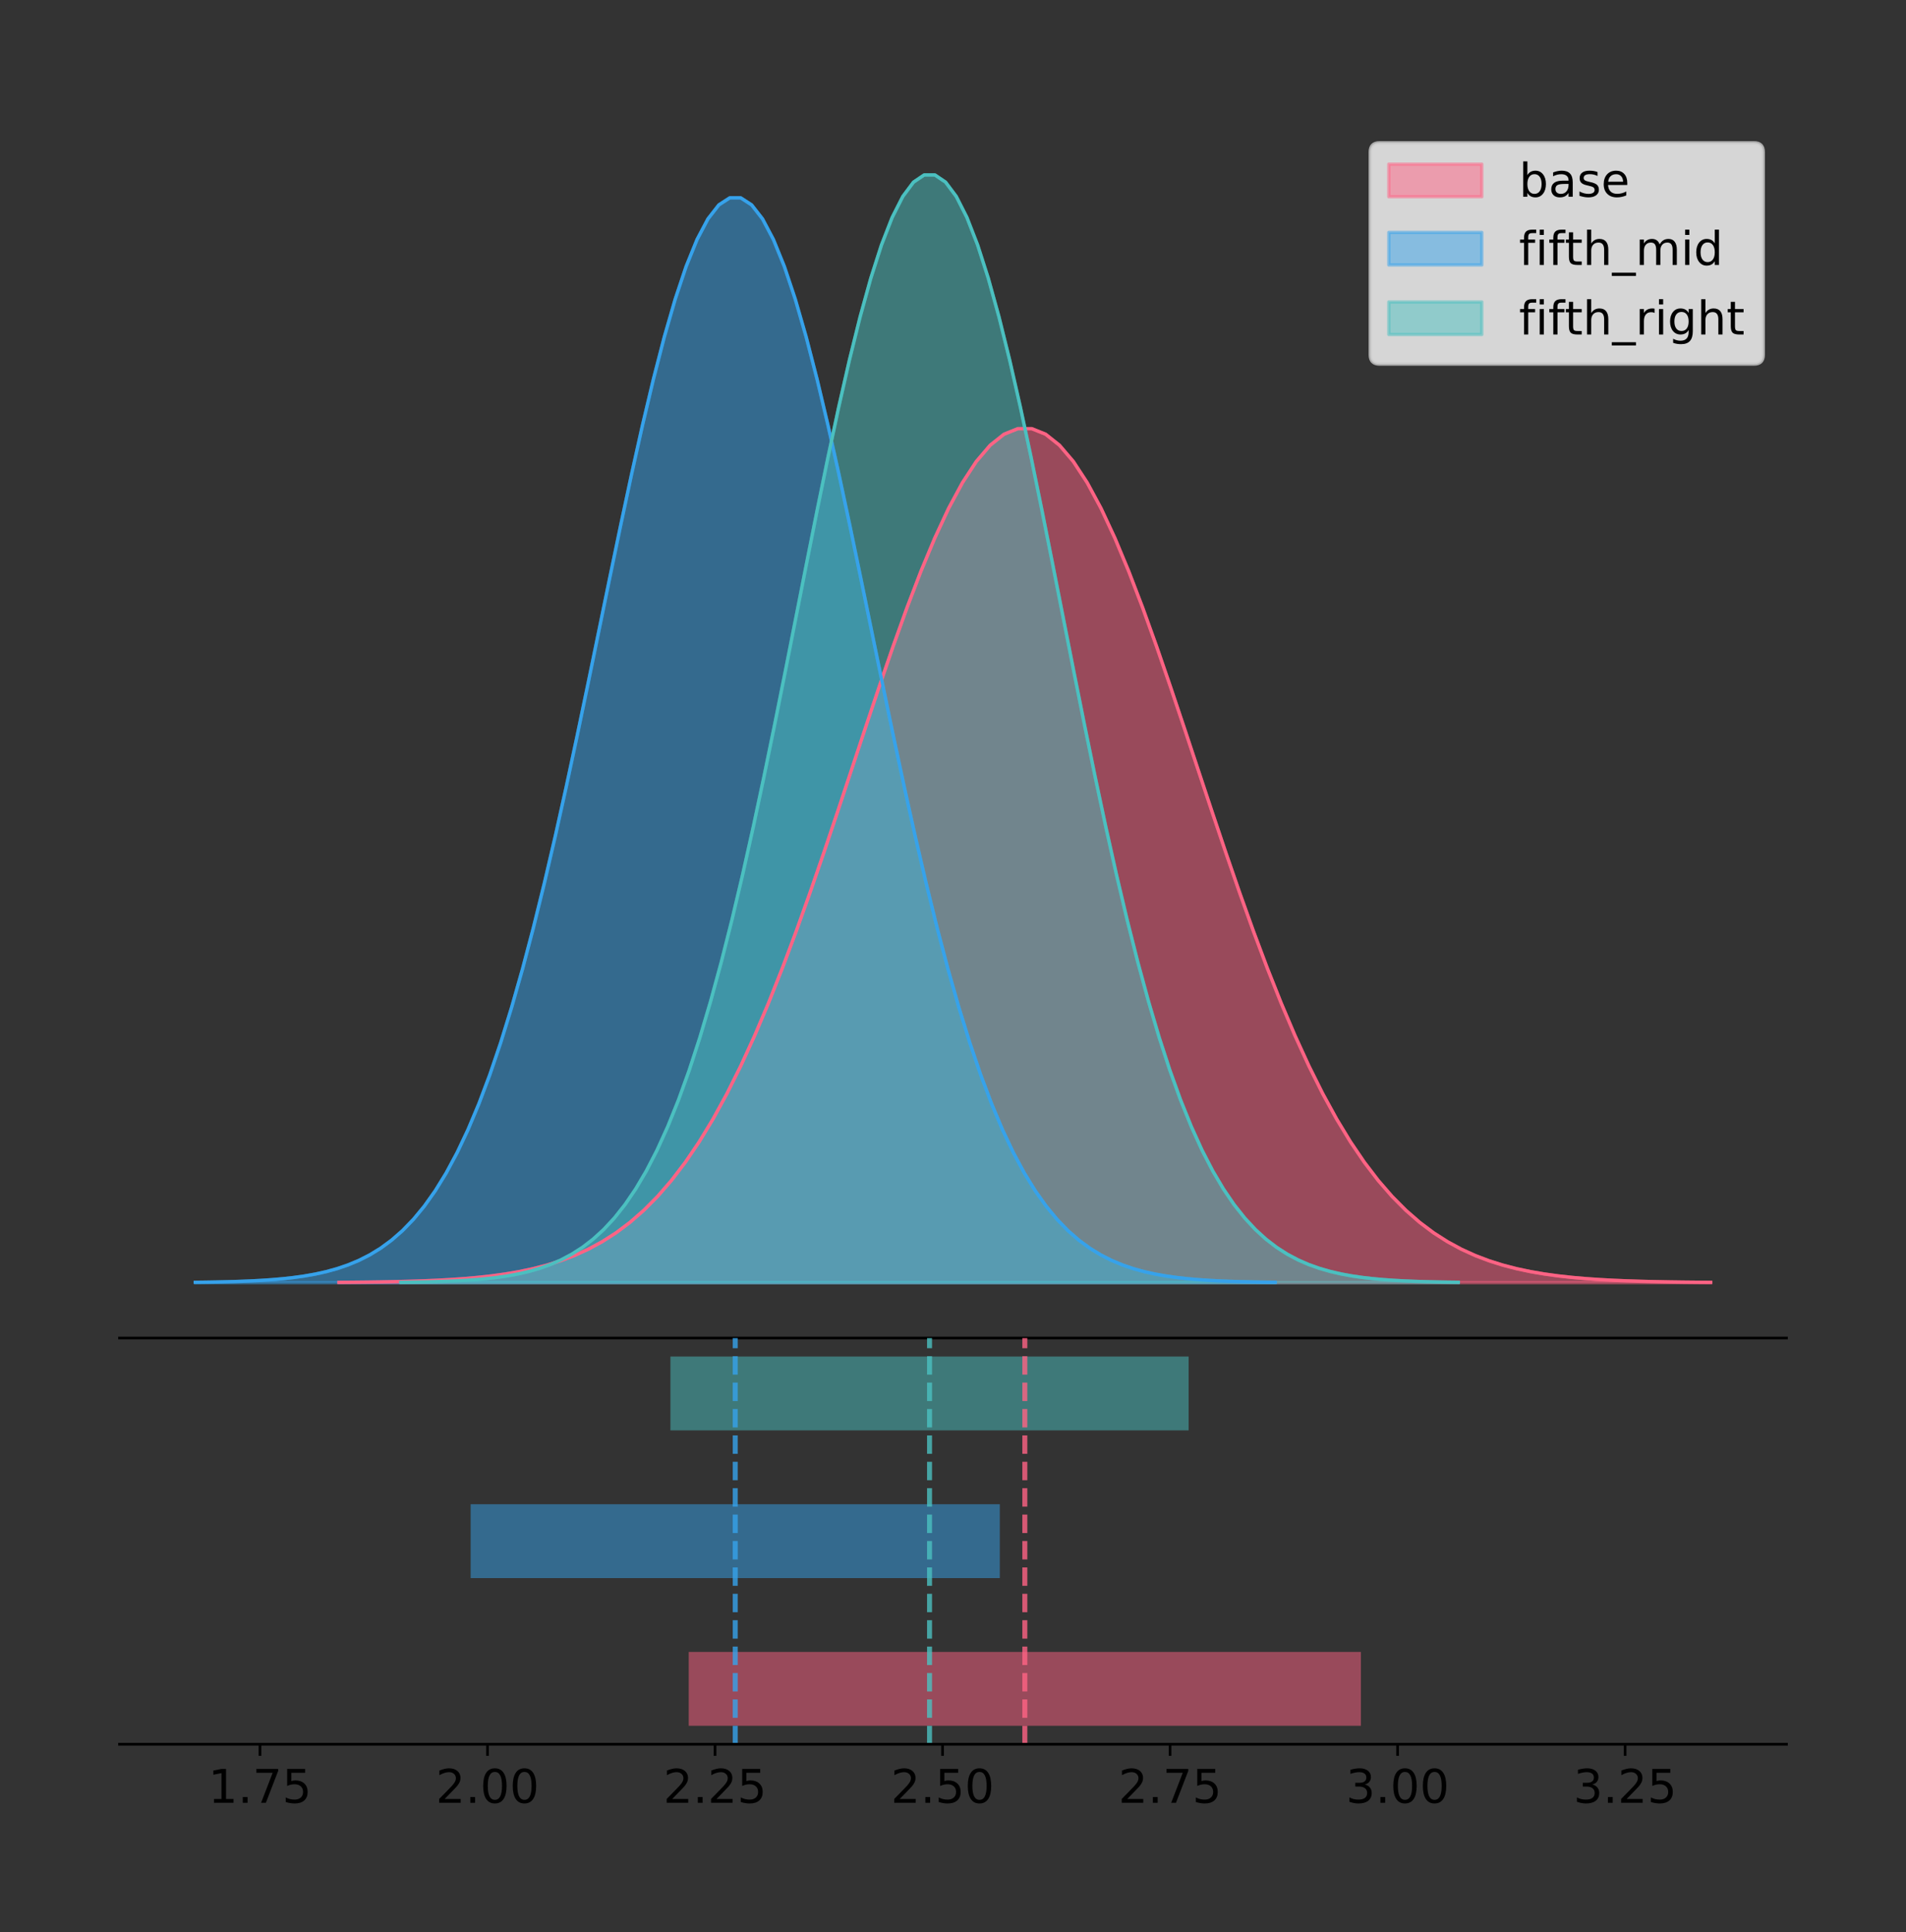 <?xml version="1.0" encoding="utf-8" standalone="no"?>
<!DOCTYPE svg PUBLIC "-//W3C//DTD SVG 1.1//EN"
  "http://www.w3.org/Graphics/SVG/1.1/DTD/svg11.dtd">
<!-- Created with matplotlib (https://matplotlib.org/) -->
<svg height="581.789pt" version="1.1" viewBox="0 0 574.2 581.789" width="574.2pt" xmlns="http://www.w3.org/2000/svg" xmlns:xlink="http://www.w3.org/1999/xlink">
 <rect x="0" y="0" width="574.2" height="581.789" fill="#333333" stroke="none"/>
 <defs>
  <style type="text/css">
*{stroke-linecap:butt;stroke-linejoin:round;}
  </style>
 </defs>
 <g id="figure_1">
  <g id="patch_1">
   <path d="M 0 581.789 
L 574.2 581.789 
L 574.2 0 
L 0 0 
z
" style="fill:none;"/>
  </g>
  <g id="axes_1">
   <g id="patch_2">
    <path d="M 36 402.93 
L 538.2 402.93 
L 538.2 36 
L 36 36 
z
" style="fill:none;"/>
   </g>
   <g id="PolyCollection_1">
    <defs>
     <path d="M 102.103 -195.538 
L 102.103 -195.624 
L 106.277 -195.657 
L 110.452 -195.701 
L 114.626 -195.759 
L 118.801 -195.837 
L 122.975 -195.939 
L 127.149 -196.072 
L 131.324 -196.245 
L 135.498 -196.468 
L 139.673 -196.754 
L 143.847 -197.116 
L 148.022 -197.574 
L 152.196 -198.148 
L 156.371 -198.861 
L 160.545 -199.741 
L 164.719 -200.821 
L 168.894 -202.134 
L 173.068 -203.72 
L 177.243 -205.621 
L 181.417 -207.884 
L 185.592 -210.555 
L 189.766 -213.686 
L 193.941 -217.327 
L 198.115 -221.528 
L 202.289 -226.338 
L 206.464 -231.799 
L 210.638 -237.951 
L 214.813 -244.825 
L 218.987 -252.439 
L 223.162 -260.802 
L 227.336 -269.907 
L 231.511 -279.731 
L 235.685 -290.232 
L 239.859 -301.349 
L 244.034 -313.003 
L 248.208 -325.091 
L 252.383 -337.492 
L 256.557 -350.069 
L 260.732 -362.665 
L 264.906 -375.111 
L 269.081 -387.229 
L 273.255 -398.832 
L 277.429 -409.734 
L 281.604 -419.752 
L 285.778 -428.711 
L 289.953 -436.45 
L 294.127 -442.825 
L 298.302 -447.718 
L 302.476 -451.033 
L 306.651 -452.706 
L 310.825 -452.706 
L 314.999 -451.033 
L 319.174 -447.718 
L 323.348 -442.825 
L 327.523 -436.45 
L 331.697 -428.711 
L 335.872 -419.752 
L 340.046 -409.734 
L 344.221 -398.832 
L 348.395 -387.229 
L 352.569 -375.111 
L 356.744 -362.665 
L 360.918 -350.069 
L 365.093 -337.492 
L 369.267 -325.091 
L 373.442 -313.003 
L 377.616 -301.349 
L 381.791 -290.232 
L 385.965 -279.731 
L 390.139 -269.907 
L 394.314 -260.802 
L 398.488 -252.439 
L 402.663 -244.825 
L 406.837 -237.951 
L 411.012 -231.799 
L 415.186 -226.338 
L 419.361 -221.528 
L 423.535 -217.327 
L 427.709 -213.686 
L 431.884 -210.555 
L 436.058 -207.884 
L 440.233 -205.621 
L 444.407 -203.72 
L 448.582 -202.134 
L 452.756 -200.821 
L 456.931 -199.741 
L 461.105 -198.861 
L 465.279 -198.148 
L 469.454 -197.574 
L 473.628 -197.116 
L 477.803 -196.754 
L 481.977 -196.468 
L 486.152 -196.245 
L 490.326 -196.072 
L 494.501 -195.939 
L 498.675 -195.837 
L 502.849 -195.759 
L 507.024 -195.701 
L 511.198 -195.657 
L 515.373 -195.624 
L 515.373 -195.538 
L 515.373 -195.538 
L 511.198 -195.538 
L 507.024 -195.538 
L 502.849 -195.538 
L 498.675 -195.538 
L 494.501 -195.538 
L 490.326 -195.538 
L 486.152 -195.538 
L 481.977 -195.538 
L 477.803 -195.538 
L 473.628 -195.538 
L 469.454 -195.538 
L 465.279 -195.538 
L 461.105 -195.538 
L 456.931 -195.538 
L 452.756 -195.538 
L 448.582 -195.538 
L 444.407 -195.538 
L 440.233 -195.538 
L 436.058 -195.538 
L 431.884 -195.538 
L 427.709 -195.538 
L 423.535 -195.538 
L 419.361 -195.538 
L 415.186 -195.538 
L 411.012 -195.538 
L 406.837 -195.538 
L 402.663 -195.538 
L 398.488 -195.538 
L 394.314 -195.538 
L 390.139 -195.538 
L 385.965 -195.538 
L 381.791 -195.538 
L 377.616 -195.538 
L 373.442 -195.538 
L 369.267 -195.538 
L 365.093 -195.538 
L 360.918 -195.538 
L 356.744 -195.538 
L 352.569 -195.538 
L 348.395 -195.538 
L 344.221 -195.538 
L 340.046 -195.538 
L 335.872 -195.538 
L 331.697 -195.538 
L 327.523 -195.538 
L 323.348 -195.538 
L 319.174 -195.538 
L 314.999 -195.538 
L 310.825 -195.538 
L 306.651 -195.538 
L 302.476 -195.538 
L 298.302 -195.538 
L 294.127 -195.538 
L 289.953 -195.538 
L 285.778 -195.538 
L 281.604 -195.538 
L 277.429 -195.538 
L 273.255 -195.538 
L 269.081 -195.538 
L 264.906 -195.538 
L 260.732 -195.538 
L 256.557 -195.538 
L 252.383 -195.538 
L 248.208 -195.538 
L 244.034 -195.538 
L 239.859 -195.538 
L 235.685 -195.538 
L 231.511 -195.538 
L 227.336 -195.538 
L 223.162 -195.538 
L 218.987 -195.538 
L 214.813 -195.538 
L 210.638 -195.538 
L 206.464 -195.538 
L 202.289 -195.538 
L 198.115 -195.538 
L 193.941 -195.538 
L 189.766 -195.538 
L 185.592 -195.538 
L 181.417 -195.538 
L 177.243 -195.538 
L 173.068 -195.538 
L 168.894 -195.538 
L 164.719 -195.538 
L 160.545 -195.538 
L 156.371 -195.538 
L 152.196 -195.538 
L 148.022 -195.538 
L 143.847 -195.538 
L 139.673 -195.538 
L 135.498 -195.538 
L 131.324 -195.538 
L 127.149 -195.538 
L 122.975 -195.538 
L 118.801 -195.538 
L 114.626 -195.538 
L 110.452 -195.538 
L 106.277 -195.538 
L 102.103 -195.538 
z
" id="m36ff0df86e" style="stroke:#ff6384;stroke-opacity:0.5;"/>
    </defs>
    <g clip-path="url(#p84146e64b0)">
     <use style="fill:#ff6384;fill-opacity:0.5;stroke:#ff6384;stroke-opacity:0.5;" x="0" xlink:href="#m36ff0df86e" y="581.789"/>
    </g>
   </g>
   <g id="PolyCollection_2">
    <defs>
     <path d="M 58.827 -195.538 
L 58.827 -195.648 
L 62.113 -195.689 
L 65.4 -195.745 
L 68.686 -195.819 
L 71.972 -195.917 
L 75.258 -196.047 
L 78.545 -196.216 
L 81.831 -196.436 
L 85.117 -196.719 
L 88.403 -197.082 
L 91.689 -197.543 
L 94.976 -198.124 
L 98.262 -198.853 
L 101.548 -199.759 
L 104.834 -200.877 
L 108.12 -202.248 
L 111.407 -203.917 
L 114.693 -205.931 
L 117.979 -208.347 
L 121.265 -211.221 
L 124.552 -214.614 
L 127.838 -218.592 
L 131.124 -223.217 
L 134.41 -228.553 
L 137.696 -234.662 
L 140.983 -241.6 
L 144.269 -249.415 
L 147.555 -258.146 
L 150.841 -267.819 
L 154.127 -278.442 
L 157.414 -290.008 
L 160.7 -302.487 
L 163.986 -315.827 
L 167.272 -329.949 
L 170.559 -344.752 
L 173.845 -360.107 
L 177.131 -375.861 
L 180.417 -391.837 
L 183.703 -407.838 
L 186.99 -423.648 
L 190.276 -439.041 
L 193.562 -453.78 
L 196.848 -467.629 
L 200.134 -480.355 
L 203.421 -491.736 
L 206.707 -501.566 
L 209.993 -509.665 
L 213.279 -515.879 
L 216.566 -520.09 
L 219.852 -522.216 
L 223.138 -522.216 
L 226.424 -520.09 
L 229.71 -515.879 
L 232.997 -509.665 
L 236.283 -501.566 
L 239.569 -491.736 
L 242.855 -480.355 
L 246.141 -467.629 
L 249.428 -453.78 
L 252.714 -439.041 
L 256 -423.648 
L 259.286 -407.838 
L 262.573 -391.837 
L 265.859 -375.861 
L 269.145 -360.107 
L 272.431 -344.752 
L 275.717 -329.949 
L 279.004 -315.827 
L 282.29 -302.487 
L 285.576 -290.008 
L 288.862 -278.442 
L 292.148 -267.819 
L 295.435 -258.146 
L 298.721 -249.415 
L 302.007 -241.6 
L 305.293 -234.662 
L 308.58 -228.553 
L 311.866 -223.217 
L 315.152 -218.592 
L 318.438 -214.614 
L 321.724 -211.221 
L 325.011 -208.347 
L 328.297 -205.931 
L 331.583 -203.917 
L 334.869 -202.248 
L 338.155 -200.877 
L 341.442 -199.759 
L 344.728 -198.853 
L 348.014 -198.124 
L 351.3 -197.543 
L 354.587 -197.082 
L 357.873 -196.719 
L 361.159 -196.436 
L 364.445 -196.216 
L 367.731 -196.047 
L 371.018 -195.917 
L 374.304 -195.819 
L 377.59 -195.745 
L 380.876 -195.689 
L 384.162 -195.648 
L 384.162 -195.538 
L 384.162 -195.538 
L 380.876 -195.538 
L 377.59 -195.538 
L 374.304 -195.538 
L 371.018 -195.538 
L 367.731 -195.538 
L 364.445 -195.538 
L 361.159 -195.538 
L 357.873 -195.538 
L 354.587 -195.538 
L 351.3 -195.538 
L 348.014 -195.538 
L 344.728 -195.538 
L 341.442 -195.538 
L 338.155 -195.538 
L 334.869 -195.538 
L 331.583 -195.538 
L 328.297 -195.538 
L 325.011 -195.538 
L 321.724 -195.538 
L 318.438 -195.538 
L 315.152 -195.538 
L 311.866 -195.538 
L 308.58 -195.538 
L 305.293 -195.538 
L 302.007 -195.538 
L 298.721 -195.538 
L 295.435 -195.538 
L 292.148 -195.538 
L 288.862 -195.538 
L 285.576 -195.538 
L 282.29 -195.538 
L 279.004 -195.538 
L 275.717 -195.538 
L 272.431 -195.538 
L 269.145 -195.538 
L 265.859 -195.538 
L 262.573 -195.538 
L 259.286 -195.538 
L 256 -195.538 
L 252.714 -195.538 
L 249.428 -195.538 
L 246.141 -195.538 
L 242.855 -195.538 
L 239.569 -195.538 
L 236.283 -195.538 
L 232.997 -195.538 
L 229.71 -195.538 
L 226.424 -195.538 
L 223.138 -195.538 
L 219.852 -195.538 
L 216.566 -195.538 
L 213.279 -195.538 
L 209.993 -195.538 
L 206.707 -195.538 
L 203.421 -195.538 
L 200.134 -195.538 
L 196.848 -195.538 
L 193.562 -195.538 
L 190.276 -195.538 
L 186.99 -195.538 
L 183.703 -195.538 
L 180.417 -195.538 
L 177.131 -195.538 
L 173.845 -195.538 
L 170.559 -195.538 
L 167.272 -195.538 
L 163.986 -195.538 
L 160.7 -195.538 
L 157.414 -195.538 
L 154.127 -195.538 
L 150.841 -195.538 
L 147.555 -195.538 
L 144.269 -195.538 
L 140.983 -195.538 
L 137.696 -195.538 
L 134.41 -195.538 
L 131.124 -195.538 
L 127.838 -195.538 
L 124.552 -195.538 
L 121.265 -195.538 
L 117.979 -195.538 
L 114.693 -195.538 
L 111.407 -195.538 
L 108.12 -195.538 
L 104.834 -195.538 
L 101.548 -195.538 
L 98.262 -195.538 
L 94.976 -195.538 
L 91.689 -195.538 
L 88.403 -195.538 
L 85.117 -195.538 
L 81.831 -195.538 
L 78.545 -195.538 
L 75.258 -195.538 
L 71.972 -195.538 
L 68.686 -195.538 
L 65.4 -195.538 
L 62.113 -195.538 
L 58.827 -195.538 
z
" id="mc6cbffbc1e" style="stroke:#36a2eb;stroke-opacity:0.5;"/>
    </defs>
    <g clip-path="url(#p84146e64b0)">
     <use style="fill:#36a2eb;fill-opacity:0.5;stroke:#36a2eb;stroke-opacity:0.5;" x="0" xlink:href="#mc6cbffbc1e" y="581.789"/>
    </g>
   </g>
   <g id="PolyCollection_3">
    <defs>
     <path d="M 120.726 -195.538 
L 120.726 -195.65 
L 123.944 -195.692 
L 127.163 -195.749 
L 130.381 -195.825 
L 133.599 -195.925 
L 136.817 -196.058 
L 140.036 -196.23 
L 143.254 -196.455 
L 146.472 -196.744 
L 149.691 -197.115 
L 152.909 -197.585 
L 156.127 -198.179 
L 159.345 -198.923 
L 162.564 -199.848 
L 165.782 -200.99 
L 169 -202.39 
L 172.219 -204.093 
L 175.437 -206.151 
L 178.655 -208.617 
L 181.874 -211.552 
L 185.092 -215.017 
L 188.31 -219.078 
L 191.528 -223.801 
L 194.747 -229.25 
L 197.965 -235.488 
L 201.183 -242.572 
L 204.402 -250.552 
L 207.62 -259.468 
L 210.838 -269.344 
L 214.056 -280.192 
L 217.275 -292.002 
L 220.493 -304.744 
L 223.711 -318.365 
L 226.93 -332.786 
L 230.148 -347.901 
L 233.366 -363.58 
L 236.585 -379.667 
L 239.803 -395.98 
L 243.021 -412.318 
L 246.239 -428.462 
L 249.458 -444.18 
L 252.676 -459.23 
L 255.894 -473.372 
L 259.113 -486.366 
L 262.331 -497.987 
L 265.549 -508.025 
L 268.767 -516.294 
L 271.986 -522.64 
L 275.204 -526.94 
L 278.422 -529.111 
L 281.641 -529.111 
L 284.859 -526.94 
L 288.077 -522.64 
L 291.296 -516.294 
L 294.514 -508.025 
L 297.732 -497.987 
L 300.95 -486.366 
L 304.169 -473.372 
L 307.387 -459.23 
L 310.605 -444.18 
L 313.824 -428.462 
L 317.042 -412.318 
L 320.26 -395.98 
L 323.478 -379.667 
L 326.697 -363.58 
L 329.915 -347.901 
L 333.133 -332.786 
L 336.352 -318.365 
L 339.57 -304.744 
L 342.788 -292.002 
L 346.007 -280.192 
L 349.225 -269.344 
L 352.443 -259.468 
L 355.661 -250.552 
L 358.88 -242.572 
L 362.098 -235.488 
L 365.316 -229.25 
L 368.535 -223.801 
L 371.753 -219.078 
L 374.971 -215.017 
L 378.189 -211.552 
L 381.408 -208.617 
L 384.626 -206.151 
L 387.844 -204.093 
L 391.063 -202.39 
L 394.281 -200.99 
L 397.499 -199.848 
L 400.718 -198.923 
L 403.936 -198.179 
L 407.154 -197.585 
L 410.372 -197.115 
L 413.591 -196.744 
L 416.809 -196.455 
L 420.027 -196.23 
L 423.246 -196.058 
L 426.464 -195.925 
L 429.682 -195.825 
L 432.9 -195.749 
L 436.119 -195.692 
L 439.337 -195.65 
L 439.337 -195.538 
L 439.337 -195.538 
L 436.119 -195.538 
L 432.9 -195.538 
L 429.682 -195.538 
L 426.464 -195.538 
L 423.246 -195.538 
L 420.027 -195.538 
L 416.809 -195.538 
L 413.591 -195.538 
L 410.372 -195.538 
L 407.154 -195.538 
L 403.936 -195.538 
L 400.718 -195.538 
L 397.499 -195.538 
L 394.281 -195.538 
L 391.063 -195.538 
L 387.844 -195.538 
L 384.626 -195.538 
L 381.408 -195.538 
L 378.189 -195.538 
L 374.971 -195.538 
L 371.753 -195.538 
L 368.535 -195.538 
L 365.316 -195.538 
L 362.098 -195.538 
L 358.88 -195.538 
L 355.661 -195.538 
L 352.443 -195.538 
L 349.225 -195.538 
L 346.007 -195.538 
L 342.788 -195.538 
L 339.57 -195.538 
L 336.352 -195.538 
L 333.133 -195.538 
L 329.915 -195.538 
L 326.697 -195.538 
L 323.478 -195.538 
L 320.26 -195.538 
L 317.042 -195.538 
L 313.824 -195.538 
L 310.605 -195.538 
L 307.387 -195.538 
L 304.169 -195.538 
L 300.95 -195.538 
L 297.732 -195.538 
L 294.514 -195.538 
L 291.296 -195.538 
L 288.077 -195.538 
L 284.859 -195.538 
L 281.641 -195.538 
L 278.422 -195.538 
L 275.204 -195.538 
L 271.986 -195.538 
L 268.767 -195.538 
L 265.549 -195.538 
L 262.331 -195.538 
L 259.113 -195.538 
L 255.894 -195.538 
L 252.676 -195.538 
L 249.458 -195.538 
L 246.239 -195.538 
L 243.021 -195.538 
L 239.803 -195.538 
L 236.585 -195.538 
L 233.366 -195.538 
L 230.148 -195.538 
L 226.93 -195.538 
L 223.711 -195.538 
L 220.493 -195.538 
L 217.275 -195.538 
L 214.056 -195.538 
L 210.838 -195.538 
L 207.62 -195.538 
L 204.402 -195.538 
L 201.183 -195.538 
L 197.965 -195.538 
L 194.747 -195.538 
L 191.528 -195.538 
L 188.31 -195.538 
L 185.092 -195.538 
L 181.874 -195.538 
L 178.655 -195.538 
L 175.437 -195.538 
L 172.219 -195.538 
L 169 -195.538 
L 165.782 -195.538 
L 162.564 -195.538 
L 159.345 -195.538 
L 156.127 -195.538 
L 152.909 -195.538 
L 149.691 -195.538 
L 146.472 -195.538 
L 143.254 -195.538 
L 140.036 -195.538 
L 136.817 -195.538 
L 133.599 -195.538 
L 130.381 -195.538 
L 127.163 -195.538 
L 123.944 -195.538 
L 120.726 -195.538 
z
" id="m89ec2b86d3" style="stroke:#4bc0c0;stroke-opacity:0.5;"/>
    </defs>
    <g clip-path="url(#p84146e64b0)">
     <use style="fill:#4bc0c0;fill-opacity:0.5;stroke:#4bc0c0;stroke-opacity:0.5;" x="0" xlink:href="#m89ec2b86d3" y="581.789"/>
    </g>
   </g>
   <g id="line2d_1">
    <path clip-path="url(#p84146e64b0)" d="M 102.103 386.165 
L 106.277 386.132 
L 110.452 386.089 
L 114.626 386.03 
L 118.801 385.953 
L 122.975 385.851 
L 127.149 385.717 
L 131.324 385.544 
L 135.498 385.321 
L 139.673 385.036 
L 143.847 384.673 
L 148.022 384.215 
L 152.196 383.642 
L 156.371 382.929 
L 160.545 382.048 
L 164.719 380.969 
L 168.894 379.656 
L 173.068 378.07 
L 177.243 376.168 
L 181.417 373.906 
L 185.592 371.234 
L 189.766 368.103 
L 193.941 364.462 
L 198.115 360.261 
L 202.289 355.452 
L 206.464 349.99 
L 210.638 343.838 
L 214.813 336.965 
L 218.987 329.35 
L 223.162 320.987 
L 227.336 311.882 
L 231.511 302.058 
L 235.685 291.557 
L 239.859 280.44 
L 244.034 268.787 
L 248.208 256.699 
L 252.383 244.297 
L 256.557 231.72 
L 260.732 219.124 
L 264.906 206.678 
L 269.081 194.561 
L 273.255 182.957 
L 277.429 172.055 
L 281.604 162.037 
L 285.778 153.078 
L 289.953 145.339 
L 294.127 138.964 
L 298.302 134.072 
L 302.476 130.757 
L 306.651 129.083 
L 310.825 129.083 
L 314.999 130.757 
L 319.174 134.072 
L 323.348 138.964 
L 327.523 145.339 
L 331.697 153.078 
L 335.872 162.037 
L 340.046 172.055 
L 344.221 182.957 
L 348.395 194.561 
L 352.569 206.678 
L 356.744 219.124 
L 360.918 231.72 
L 365.093 244.297 
L 369.267 256.699 
L 373.442 268.787 
L 377.616 280.44 
L 381.791 291.557 
L 385.965 302.058 
L 390.139 311.882 
L 394.314 320.987 
L 398.488 329.35 
L 402.663 336.965 
L 406.837 343.838 
L 411.012 349.99 
L 415.186 355.452 
L 419.361 360.261 
L 423.535 364.462 
L 427.709 368.103 
L 431.884 371.234 
L 436.058 373.906 
L 440.233 376.168 
L 444.407 378.07 
L 448.582 379.656 
L 452.756 380.969 
L 456.931 382.048 
L 461.105 382.929 
L 465.279 383.642 
L 469.454 384.215 
L 473.628 384.673 
L 477.803 385.036 
L 481.977 385.321 
L 486.152 385.544 
L 490.326 385.717 
L 494.501 385.851 
L 498.675 385.953 
L 502.849 386.03 
L 507.024 386.089 
L 511.198 386.132 
L 515.373 386.165 
" style="fill:none;stroke:#ff6384;stroke-linecap:square;"/>
   </g>
   <g id="line2d_2">
    <path clip-path="url(#p84146e64b0)" d="M 58.827 386.142 
L 62.113 386.1 
L 65.4 386.045 
L 68.686 385.971 
L 71.972 385.872 
L 75.258 385.743 
L 78.545 385.573 
L 81.831 385.353 
L 85.117 385.07 
L 88.403 384.707 
L 91.689 384.246 
L 94.976 383.665 
L 98.262 382.936 
L 101.548 382.031 
L 104.834 380.912 
L 108.12 379.541 
L 111.407 377.873 
L 114.693 375.858 
L 117.979 373.443 
L 121.265 370.569 
L 124.552 367.175 
L 127.838 363.198 
L 131.124 358.573 
L 134.41 353.236 
L 137.696 347.127 
L 140.983 340.189 
L 144.269 332.374 
L 147.555 323.643 
L 150.841 313.971 
L 154.127 303.347 
L 157.414 291.781 
L 160.7 279.302 
L 163.986 265.963 
L 167.272 251.84 
L 170.559 237.037 
L 173.845 221.682 
L 177.131 205.928 
L 180.417 189.952 
L 183.703 173.951 
L 186.99 158.141 
L 190.276 142.749 
L 193.562 128.009 
L 196.848 114.16 
L 200.134 101.434 
L 203.421 90.054 
L 206.707 80.223 
L 209.993 72.125 
L 213.279 65.91 
L 216.566 61.699 
L 219.852 59.573 
L 223.138 59.573 
L 226.424 61.699 
L 229.71 65.91 
L 232.997 72.125 
L 236.283 80.223 
L 239.569 90.054 
L 242.855 101.434 
L 246.141 114.16 
L 249.428 128.009 
L 252.714 142.749 
L 256 158.141 
L 259.286 173.951 
L 262.573 189.952 
L 265.859 205.928 
L 269.145 221.682 
L 272.431 237.037 
L 275.717 251.84 
L 279.004 265.963 
L 282.29 279.302 
L 285.576 291.781 
L 288.862 303.347 
L 292.148 313.971 
L 295.435 323.643 
L 298.721 332.374 
L 302.007 340.189 
L 305.293 347.127 
L 308.58 353.236 
L 311.866 358.573 
L 315.152 363.198 
L 318.438 367.175 
L 321.724 370.569 
L 325.011 373.443 
L 328.297 375.858 
L 331.583 377.873 
L 334.869 379.541 
L 338.155 380.912 
L 341.442 382.031 
L 344.728 382.936 
L 348.014 383.665 
L 351.3 384.246 
L 354.587 384.707 
L 357.873 385.07 
L 361.159 385.353 
L 364.445 385.573 
L 367.731 385.743 
L 371.018 385.872 
L 374.304 385.971 
L 377.59 386.045 
L 380.876 386.1 
L 384.162 386.142 
" style="fill:none;stroke:#36a2eb;stroke-linecap:square;"/>
   </g>
   <g id="line2d_3">
    <path clip-path="url(#p84146e64b0)" d="M 120.726 386.139 
L 123.944 386.097 
L 127.163 386.04 
L 130.381 385.965 
L 133.599 385.864 
L 136.817 385.732 
L 140.036 385.559 
L 143.254 385.334 
L 146.472 385.045 
L 149.691 384.675 
L 152.909 384.204 
L 156.127 383.61 
L 159.345 382.867 
L 162.564 381.941 
L 165.782 380.799 
L 169 379.399 
L 172.219 377.696 
L 175.437 375.639 
L 178.655 373.172 
L 181.874 370.238 
L 185.092 366.772 
L 188.31 362.711 
L 191.528 357.989 
L 194.747 352.539 
L 197.965 346.301 
L 201.183 339.217 
L 204.402 331.237 
L 207.62 322.322 
L 210.838 312.445 
L 214.056 301.597 
L 217.275 289.787 
L 220.493 277.045 
L 223.711 263.424 
L 226.93 249.004 
L 230.148 233.888 
L 233.366 218.209 
L 236.585 202.123 
L 239.803 185.809 
L 243.021 169.471 
L 246.239 153.327 
L 249.458 137.61 
L 252.676 122.559 
L 255.894 108.418 
L 259.113 95.423 
L 262.331 83.803 
L 265.549 73.765 
L 268.767 65.495 
L 271.986 59.15 
L 275.204 54.85 
L 278.422 52.679 
L 281.641 52.679 
L 284.859 54.85 
L 288.077 59.15 
L 291.296 65.495 
L 294.514 73.765 
L 297.732 83.803 
L 300.95 95.423 
L 304.169 108.418 
L 307.387 122.559 
L 310.605 137.61 
L 313.824 153.327 
L 317.042 169.471 
L 320.26 185.809 
L 323.478 202.123 
L 326.697 218.209 
L 329.915 233.888 
L 333.133 249.004 
L 336.352 263.424 
L 339.57 277.045 
L 342.788 289.787 
L 346.007 301.597 
L 349.225 312.445 
L 352.443 322.322 
L 355.661 331.237 
L 358.88 339.217 
L 362.098 346.301 
L 365.316 352.539 
L 368.535 357.989 
L 371.753 362.711 
L 374.971 366.772 
L 378.189 370.238 
L 381.408 373.172 
L 384.626 375.639 
L 387.844 377.696 
L 391.063 379.399 
L 394.281 380.799 
L 397.499 381.941 
L 400.718 382.867 
L 403.936 383.61 
L 407.154 384.204 
L 410.372 384.675 
L 413.591 385.045 
L 416.809 385.334 
L 420.027 385.559 
L 423.246 385.732 
L 426.464 385.864 
L 429.682 385.965 
L 432.9 386.04 
L 436.119 386.097 
L 439.337 386.139 
" style="fill:none;stroke:#4bc0c0;stroke-linecap:square;"/>
   </g>
   <g id="patch_3">
    <path d="M 36 402.93 
L 538.2 402.93 
" style="fill:none;stroke:#000000;stroke-linecap:square;stroke-linejoin:miter;stroke-width:0.8;"/>
   </g>
   <g id="legend_1">
    <g id="patch_4">
     <path d="M 415.602 109.627 
L 528.4 109.627 
Q 531.2 109.627 531.2 106.827 
L 531.2 45.8 
Q 531.2 43 528.4 43 
L 415.602 43 
Q 412.802 43 412.802 45.8 
L 412.802 106.827 
Q 412.802 109.627 415.602 109.627 
z
" style="fill:#ffffff;opacity:0.8;stroke:#cccccc;stroke-linejoin:miter;"/>
    </g>
    <g id="patch_5">
     <path d="M 418.402 59.238 
L 446.402 59.238 
L 446.402 49.438 
L 418.402 49.438 
z
" style="fill:#ff6384;opacity:0.5;stroke:#ff6384;stroke-linejoin:miter;"/>
    </g>
    <g id="text_1">
     <!-- base -->
     <defs>
      <path d="M 48.688 27.297 
Q 48.688 37.203 44.609 42.844 
Q 40.531 48.484 33.406 48.484 
Q 26.266 48.484 22.188 42.844 
Q 18.109 37.203 18.109 27.297 
Q 18.109 17.391 22.188 11.75 
Q 26.266 6.109 33.406 6.109 
Q 40.531 6.109 44.609 11.75 
Q 48.688 17.391 48.688 27.297 
z
M 18.109 46.391 
Q 20.953 51.266 25.266 53.625 
Q 29.594 56 35.594 56 
Q 45.562 56 51.781 48.094 
Q 58.016 40.188 58.016 27.297 
Q 58.016 14.406 51.781 6.484 
Q 45.562 -1.422 35.594 -1.422 
Q 29.594 -1.422 25.266 0.953 
Q 20.953 3.328 18.109 8.203 
L 18.109 0 
L 9.078 0 
L 9.078 75.984 
L 18.109 75.984 
z
" id="DejaVuSans-98"/>
      <path d="M 34.281 27.484 
Q 23.391 27.484 19.188 25 
Q 14.984 22.516 14.984 16.5 
Q 14.984 11.719 18.141 8.906 
Q 21.297 6.109 26.703 6.109 
Q 34.188 6.109 38.703 11.406 
Q 43.219 16.703 43.219 25.484 
L 43.219 27.484 
z
M 52.203 31.203 
L 52.203 0 
L 43.219 0 
L 43.219 8.297 
Q 40.141 3.328 35.547 0.953 
Q 30.953 -1.422 24.312 -1.422 
Q 15.922 -1.422 10.953 3.297 
Q 6 8.016 6 15.922 
Q 6 25.141 12.172 29.828 
Q 18.359 34.516 30.609 34.516 
L 43.219 34.516 
L 43.219 35.406 
Q 43.219 41.609 39.141 45 
Q 35.062 48.391 27.688 48.391 
Q 23 48.391 18.547 47.266 
Q 14.109 46.141 10.016 43.891 
L 10.016 52.203 
Q 14.938 54.109 19.578 55.047 
Q 24.219 56 28.609 56 
Q 40.484 56 46.344 49.844 
Q 52.203 43.703 52.203 31.203 
z
" id="DejaVuSans-97"/>
      <path d="M 44.281 53.078 
L 44.281 44.578 
Q 40.484 46.531 36.375 47.5 
Q 32.281 48.484 27.875 48.484 
Q 21.188 48.484 17.844 46.438 
Q 14.5 44.391 14.5 40.281 
Q 14.5 37.156 16.891 35.375 
Q 19.281 33.594 26.516 31.984 
L 29.594 31.297 
Q 39.156 29.25 43.188 25.516 
Q 47.219 21.781 47.219 15.094 
Q 47.219 7.469 41.188 3.016 
Q 35.156 -1.422 24.609 -1.422 
Q 20.219 -1.422 15.453 -0.562 
Q 10.688 0.297 5.422 2 
L 5.422 11.281 
Q 10.406 8.688 15.234 7.391 
Q 20.062 6.109 24.812 6.109 
Q 31.156 6.109 34.562 8.281 
Q 37.984 10.453 37.984 14.406 
Q 37.984 18.062 35.516 20.016 
Q 33.062 21.969 24.703 23.781 
L 21.578 24.516 
Q 13.234 26.266 9.516 29.906 
Q 5.812 33.547 5.812 39.891 
Q 5.812 47.609 11.281 51.797 
Q 16.75 56 26.812 56 
Q 31.781 56 36.172 55.266 
Q 40.578 54.547 44.281 53.078 
z
" id="DejaVuSans-115"/>
      <path d="M 56.203 29.594 
L 56.203 25.203 
L 14.891 25.203 
Q 15.484 15.922 20.484 11.062 
Q 25.484 6.203 34.422 6.203 
Q 39.594 6.203 44.453 7.469 
Q 49.312 8.734 54.109 11.281 
L 54.109 2.781 
Q 49.266 0.734 44.188 -0.344 
Q 39.109 -1.422 33.891 -1.422 
Q 20.797 -1.422 13.156 6.188 
Q 5.516 13.812 5.516 26.812 
Q 5.516 40.234 12.766 48.109 
Q 20.016 56 32.328 56 
Q 43.359 56 49.781 48.891 
Q 56.203 41.797 56.203 29.594 
z
M 47.219 32.234 
Q 47.125 39.594 43.094 43.984 
Q 39.062 48.391 32.422 48.391 
Q 24.906 48.391 20.391 44.141 
Q 15.875 39.891 15.188 32.172 
z
" id="DejaVuSans-101"/>
     </defs>
     <g transform="translate(457.602 59.238)scale(0.14 -0.14)">
      <use xlink:href="#DejaVuSans-98"/>
      <use x="63.477" xlink:href="#DejaVuSans-97"/>
      <use x="124.756" xlink:href="#DejaVuSans-115"/>
      <use x="176.855" xlink:href="#DejaVuSans-101"/>
     </g>
    </g>
    <g id="patch_6">
     <path d="M 418.402 79.787 
L 446.402 79.787 
L 446.402 69.987 
L 418.402 69.987 
z
" style="fill:#36a2eb;opacity:0.5;stroke:#36a2eb;stroke-linejoin:miter;"/>
    </g>
    <g id="text_2">
     <!-- fifth_mid -->
     <defs>
      <path d="M 37.109 75.984 
L 37.109 68.5 
L 28.516 68.5 
Q 23.688 68.5 21.797 66.547 
Q 19.922 64.594 19.922 59.516 
L 19.922 54.688 
L 34.719 54.688 
L 34.719 47.703 
L 19.922 47.703 
L 19.922 0 
L 10.891 0 
L 10.891 47.703 
L 2.297 47.703 
L 2.297 54.688 
L 10.891 54.688 
L 10.891 58.5 
Q 10.891 67.625 15.141 71.797 
Q 19.391 75.984 28.609 75.984 
z
" id="DejaVuSans-102"/>
      <path d="M 9.422 54.688 
L 18.406 54.688 
L 18.406 0 
L 9.422 0 
z
M 9.422 75.984 
L 18.406 75.984 
L 18.406 64.594 
L 9.422 64.594 
z
" id="DejaVuSans-105"/>
      <path d="M 18.312 70.219 
L 18.312 54.688 
L 36.812 54.688 
L 36.812 47.703 
L 18.312 47.703 
L 18.312 18.016 
Q 18.312 11.328 20.141 9.422 
Q 21.969 7.516 27.594 7.516 
L 36.812 7.516 
L 36.812 0 
L 27.594 0 
Q 17.188 0 13.234 3.875 
Q 9.281 7.766 9.281 18.016 
L 9.281 47.703 
L 2.688 47.703 
L 2.688 54.688 
L 9.281 54.688 
L 9.281 70.219 
z
" id="DejaVuSans-116"/>
      <path d="M 54.891 33.016 
L 54.891 0 
L 45.906 0 
L 45.906 32.719 
Q 45.906 40.484 42.875 44.328 
Q 39.844 48.188 33.797 48.188 
Q 26.516 48.188 22.312 43.547 
Q 18.109 38.922 18.109 30.906 
L 18.109 0 
L 9.078 0 
L 9.078 75.984 
L 18.109 75.984 
L 18.109 46.188 
Q 21.344 51.125 25.703 53.562 
Q 30.078 56 35.797 56 
Q 45.219 56 50.047 50.172 
Q 54.891 44.344 54.891 33.016 
z
" id="DejaVuSans-104"/>
      <path d="M 50.984 -16.609 
L 50.984 -23.578 
L -0.984 -23.578 
L -0.984 -16.609 
z
" id="DejaVuSans-95"/>
      <path d="M 52 44.188 
Q 55.375 50.25 60.062 53.125 
Q 64.75 56 71.094 56 
Q 79.641 56 84.281 50.016 
Q 88.922 44.047 88.922 33.016 
L 88.922 0 
L 79.891 0 
L 79.891 32.719 
Q 79.891 40.578 77.094 44.375 
Q 74.312 48.188 68.609 48.188 
Q 61.625 48.188 57.562 43.547 
Q 53.516 38.922 53.516 30.906 
L 53.516 0 
L 44.484 0 
L 44.484 32.719 
Q 44.484 40.625 41.703 44.406 
Q 38.922 48.188 33.109 48.188 
Q 26.219 48.188 22.156 43.531 
Q 18.109 38.875 18.109 30.906 
L 18.109 0 
L 9.078 0 
L 9.078 54.688 
L 18.109 54.688 
L 18.109 46.188 
Q 21.188 51.219 25.484 53.609 
Q 29.781 56 35.688 56 
Q 41.656 56 45.828 52.969 
Q 50 49.953 52 44.188 
z
" id="DejaVuSans-109"/>
      <path d="M 45.406 46.391 
L 45.406 75.984 
L 54.391 75.984 
L 54.391 0 
L 45.406 0 
L 45.406 8.203 
Q 42.578 3.328 38.25 0.953 
Q 33.938 -1.422 27.875 -1.422 
Q 17.969 -1.422 11.734 6.484 
Q 5.516 14.406 5.516 27.297 
Q 5.516 40.188 11.734 48.094 
Q 17.969 56 27.875 56 
Q 33.938 56 38.25 53.625 
Q 42.578 51.266 45.406 46.391 
z
M 14.797 27.297 
Q 14.797 17.391 18.875 11.75 
Q 22.953 6.109 30.078 6.109 
Q 37.203 6.109 41.297 11.75 
Q 45.406 17.391 45.406 27.297 
Q 45.406 37.203 41.297 42.844 
Q 37.203 48.484 30.078 48.484 
Q 22.953 48.484 18.875 42.844 
Q 14.797 37.203 14.797 27.297 
z
" id="DejaVuSans-100"/>
     </defs>
     <g transform="translate(457.602 79.787)scale(0.14 -0.14)">
      <use xlink:href="#DejaVuSans-102"/>
      <use x="35.205" xlink:href="#DejaVuSans-105"/>
      <use x="62.988" xlink:href="#DejaVuSans-102"/>
      <use x="98.178" xlink:href="#DejaVuSans-116"/>
      <use x="137.387" xlink:href="#DejaVuSans-104"/>
      <use x="200.766" xlink:href="#DejaVuSans-95"/>
      <use x="250.766" xlink:href="#DejaVuSans-109"/>
      <use x="348.178" xlink:href="#DejaVuSans-105"/>
      <use x="375.961" xlink:href="#DejaVuSans-100"/>
     </g>
    </g>
    <g id="patch_7">
     <path d="M 418.402 100.726 
L 446.402 100.726 
L 446.402 90.926 
L 418.402 90.926 
z
" style="fill:#4bc0c0;opacity:0.5;stroke:#4bc0c0;stroke-linejoin:miter;"/>
    </g>
    <g id="text_3">
     <!-- fifth_right -->
     <defs>
      <path d="M 41.109 46.297 
Q 39.594 47.172 37.812 47.578 
Q 36.031 48 33.891 48 
Q 26.266 48 22.188 43.047 
Q 18.109 38.094 18.109 28.812 
L 18.109 0 
L 9.078 0 
L 9.078 54.688 
L 18.109 54.688 
L 18.109 46.188 
Q 20.953 51.172 25.484 53.578 
Q 30.031 56 36.531 56 
Q 37.453 56 38.578 55.875 
Q 39.703 55.766 41.062 55.516 
z
" id="DejaVuSans-114"/>
      <path d="M 45.406 27.984 
Q 45.406 37.75 41.375 43.109 
Q 37.359 48.484 30.078 48.484 
Q 22.859 48.484 18.828 43.109 
Q 14.797 37.75 14.797 27.984 
Q 14.797 18.266 18.828 12.891 
Q 22.859 7.516 30.078 7.516 
Q 37.359 7.516 41.375 12.891 
Q 45.406 18.266 45.406 27.984 
z
M 54.391 6.781 
Q 54.391 -7.172 48.188 -13.984 
Q 42 -20.797 29.203 -20.797 
Q 24.469 -20.797 20.266 -20.094 
Q 16.062 -19.391 12.109 -17.922 
L 12.109 -9.188 
Q 16.062 -11.328 19.922 -12.344 
Q 23.781 -13.375 27.781 -13.375 
Q 36.625 -13.375 41.016 -8.766 
Q 45.406 -4.156 45.406 5.172 
L 45.406 9.625 
Q 42.625 4.781 38.281 2.391 
Q 33.938 0 27.875 0 
Q 17.828 0 11.672 7.656 
Q 5.516 15.328 5.516 27.984 
Q 5.516 40.672 11.672 48.328 
Q 17.828 56 27.875 56 
Q 33.938 56 38.281 53.609 
Q 42.625 51.219 45.406 46.391 
L 45.406 54.688 
L 54.391 54.688 
z
" id="DejaVuSans-103"/>
     </defs>
     <g transform="translate(457.602 100.726)scale(0.14 -0.14)">
      <use xlink:href="#DejaVuSans-102"/>
      <use x="35.205" xlink:href="#DejaVuSans-105"/>
      <use x="62.988" xlink:href="#DejaVuSans-102"/>
      <use x="98.178" xlink:href="#DejaVuSans-116"/>
      <use x="137.387" xlink:href="#DejaVuSans-104"/>
      <use x="200.766" xlink:href="#DejaVuSans-95"/>
      <use x="250.766" xlink:href="#DejaVuSans-114"/>
      <use x="291.879" xlink:href="#DejaVuSans-105"/>
      <use x="319.662" xlink:href="#DejaVuSans-103"/>
      <use x="383.139" xlink:href="#DejaVuSans-104"/>
      <use x="446.518" xlink:href="#DejaVuSans-116"/>
     </g>
    </g>
   </g>
  </g>
  <g id="axes_2">
   <g id="patch_8">
    <path d="M 36 525.24 
L 538.2 525.24 
L 538.2 402.93 
L 36 402.93 
z
" style="fill:none;"/>
   </g>
   <g id="patch_9">
    <path clip-path="url(#pc1a659ce2b)" d="M 207.487 519.68 
L 409.989 519.68 
L 409.989 497.442 
L 207.487 497.442 
z
" style="fill:#ff6384;opacity:0.5;"/>
   </g>
   <g id="patch_10">
    <path clip-path="url(#pc1a659ce2b)" d="M 141.788 475.204 
L 301.202 475.204 
L 301.202 452.966 
L 141.788 452.966 
z
" style="fill:#36a2eb;opacity:0.5;"/>
   </g>
   <g id="patch_11">
    <path clip-path="url(#pc1a659ce2b)" d="M 201.972 430.728 
L 358.091 430.728 
L 358.091 408.49 
L 201.972 408.49 
z
" style="fill:#4bc0c0;opacity:0.5;"/>
   </g>
   <g id="matplotlib.axis_1">
    <g id="xtick_1">
     <g id="line2d_4">
      <defs>
       <path d="M 0 0 
L 0 3.5 
" id="m4c07169830" style="stroke:#000000;stroke-width:0.8;"/>
      </defs>
      <g>
       <use style="stroke:#000000;stroke-width:0.8;" x="78.32" xlink:href="#m4c07169830" y="525.24"/>
      </g>
     </g>
     <g id="text_4">
      <!-- 1.75 -->
      <defs>
       <path d="M 12.406 8.297 
L 28.516 8.297 
L 28.516 63.922 
L 10.984 60.406 
L 10.984 69.391 
L 28.422 72.906 
L 38.281 72.906 
L 38.281 8.297 
L 54.391 8.297 
L 54.391 0 
L 12.406 0 
z
" id="DejaVuSans-49"/>
       <path d="M 10.688 12.406 
L 21 12.406 
L 21 0 
L 10.688 0 
z
" id="DejaVuSans-46"/>
       <path d="M 8.203 72.906 
L 55.078 72.906 
L 55.078 68.703 
L 28.609 0 
L 18.312 0 
L 43.219 64.594 
L 8.203 64.594 
z
" id="DejaVuSans-55"/>
       <path d="M 10.797 72.906 
L 49.516 72.906 
L 49.516 64.594 
L 19.828 64.594 
L 19.828 46.734 
Q 21.969 47.469 24.109 47.828 
Q 26.266 48.188 28.422 48.188 
Q 40.625 48.188 47.75 41.5 
Q 54.891 34.812 54.891 23.391 
Q 54.891 11.625 47.562 5.094 
Q 40.234 -1.422 26.906 -1.422 
Q 22.312 -1.422 17.547 -0.641 
Q 12.797 0.141 7.719 1.703 
L 7.719 11.625 
Q 12.109 9.234 16.797 8.062 
Q 21.484 6.891 26.703 6.891 
Q 35.156 6.891 40.078 11.328 
Q 45.016 15.766 45.016 23.391 
Q 45.016 31 40.078 35.438 
Q 35.156 39.891 26.703 39.891 
Q 22.75 39.891 18.812 39.016 
Q 14.891 38.141 10.797 36.281 
z
" id="DejaVuSans-53"/>
      </defs>
      <g transform="translate(62.734 542.878)scale(0.14 -0.14)">
       <use xlink:href="#DejaVuSans-49"/>
       <use x="63.623" xlink:href="#DejaVuSans-46"/>
       <use x="95.41" xlink:href="#DejaVuSans-55"/>
       <use x="159.033" xlink:href="#DejaVuSans-53"/>
      </g>
     </g>
    </g>
    <g id="xtick_2">
     <g id="line2d_5">
      <g>
       <use style="stroke:#000000;stroke-width:0.8;" x="146.864" xlink:href="#m4c07169830" y="525.24"/>
      </g>
     </g>
     <g id="text_5">
      <!-- 2.00 -->
      <defs>
       <path d="M 19.188 8.297 
L 53.609 8.297 
L 53.609 0 
L 7.328 0 
L 7.328 8.297 
Q 12.938 14.109 22.625 23.891 
Q 32.328 33.688 34.812 36.531 
Q 39.547 41.844 41.422 45.531 
Q 43.312 49.219 43.312 52.781 
Q 43.312 58.594 39.234 62.25 
Q 35.156 65.922 28.609 65.922 
Q 23.969 65.922 18.812 64.312 
Q 13.672 62.703 7.812 59.422 
L 7.812 69.391 
Q 13.766 71.781 18.938 73 
Q 24.125 74.219 28.422 74.219 
Q 39.75 74.219 46.484 68.547 
Q 53.219 62.891 53.219 53.422 
Q 53.219 48.922 51.531 44.891 
Q 49.859 40.875 45.406 35.406 
Q 44.188 33.984 37.641 27.219 
Q 31.109 20.453 19.188 8.297 
z
" id="DejaVuSans-50"/>
       <path d="M 31.781 66.406 
Q 24.172 66.406 20.328 58.906 
Q 16.5 51.422 16.5 36.375 
Q 16.5 21.391 20.328 13.891 
Q 24.172 6.391 31.781 6.391 
Q 39.453 6.391 43.281 13.891 
Q 47.125 21.391 47.125 36.375 
Q 47.125 51.422 43.281 58.906 
Q 39.453 66.406 31.781 66.406 
z
M 31.781 74.219 
Q 44.047 74.219 50.516 64.516 
Q 56.984 54.828 56.984 36.375 
Q 56.984 17.969 50.516 8.266 
Q 44.047 -1.422 31.781 -1.422 
Q 19.531 -1.422 13.062 8.266 
Q 6.594 17.969 6.594 36.375 
Q 6.594 54.828 13.062 64.516 
Q 19.531 74.219 31.781 74.219 
z
" id="DejaVuSans-48"/>
      </defs>
      <g transform="translate(131.278 542.878)scale(0.14 -0.14)">
       <use xlink:href="#DejaVuSans-50"/>
       <use x="63.623" xlink:href="#DejaVuSans-46"/>
       <use x="95.41" xlink:href="#DejaVuSans-48"/>
       <use x="159.033" xlink:href="#DejaVuSans-48"/>
      </g>
     </g>
    </g>
    <g id="xtick_3">
     <g id="line2d_6">
      <g>
       <use style="stroke:#000000;stroke-width:0.8;" x="215.408" xlink:href="#m4c07169830" y="525.24"/>
      </g>
     </g>
     <g id="text_6">
      <!-- 2.25 -->
      <g transform="translate(199.822 542.878)scale(0.14 -0.14)">
       <use xlink:href="#DejaVuSans-50"/>
       <use x="63.623" xlink:href="#DejaVuSans-46"/>
       <use x="95.41" xlink:href="#DejaVuSans-50"/>
       <use x="159.033" xlink:href="#DejaVuSans-53"/>
      </g>
     </g>
    </g>
    <g id="xtick_4">
     <g id="line2d_7">
      <g>
       <use style="stroke:#000000;stroke-width:0.8;" x="283.952" xlink:href="#m4c07169830" y="525.24"/>
      </g>
     </g>
     <g id="text_7">
      <!-- 2.50 -->
      <g transform="translate(268.366 542.878)scale(0.14 -0.14)">
       <use xlink:href="#DejaVuSans-50"/>
       <use x="63.623" xlink:href="#DejaVuSans-46"/>
       <use x="95.41" xlink:href="#DejaVuSans-53"/>
       <use x="159.033" xlink:href="#DejaVuSans-48"/>
      </g>
     </g>
    </g>
    <g id="xtick_5">
     <g id="line2d_8">
      <g>
       <use style="stroke:#000000;stroke-width:0.8;" x="352.496" xlink:href="#m4c07169830" y="525.24"/>
      </g>
     </g>
     <g id="text_8">
      <!-- 2.75 -->
      <g transform="translate(336.91 542.878)scale(0.14 -0.14)">
       <use xlink:href="#DejaVuSans-50"/>
       <use x="63.623" xlink:href="#DejaVuSans-46"/>
       <use x="95.41" xlink:href="#DejaVuSans-55"/>
       <use x="159.033" xlink:href="#DejaVuSans-53"/>
      </g>
     </g>
    </g>
    <g id="xtick_6">
     <g id="line2d_9">
      <g>
       <use style="stroke:#000000;stroke-width:0.8;" x="421.04" xlink:href="#m4c07169830" y="525.24"/>
      </g>
     </g>
     <g id="text_9">
      <!-- 3.00 -->
      <defs>
       <path d="M 40.578 39.312 
Q 47.656 37.797 51.625 33 
Q 55.609 28.219 55.609 21.188 
Q 55.609 10.406 48.188 4.484 
Q 40.766 -1.422 27.094 -1.422 
Q 22.516 -1.422 17.656 -0.516 
Q 12.797 0.391 7.625 2.203 
L 7.625 11.719 
Q 11.719 9.328 16.594 8.109 
Q 21.484 6.891 26.812 6.891 
Q 36.078 6.891 40.938 10.547 
Q 45.797 14.203 45.797 21.188 
Q 45.797 27.641 41.281 31.266 
Q 36.766 34.906 28.719 34.906 
L 20.219 34.906 
L 20.219 43.016 
L 29.109 43.016 
Q 36.375 43.016 40.234 45.922 
Q 44.094 48.828 44.094 54.297 
Q 44.094 59.906 40.109 62.906 
Q 36.141 65.922 28.719 65.922 
Q 24.656 65.922 20.016 65.031 
Q 15.375 64.156 9.812 62.312 
L 9.812 71.094 
Q 15.438 72.656 20.344 73.438 
Q 25.25 74.219 29.594 74.219 
Q 40.828 74.219 47.359 69.109 
Q 53.906 64.016 53.906 55.328 
Q 53.906 49.266 50.438 45.094 
Q 46.969 40.922 40.578 39.312 
z
" id="DejaVuSans-51"/>
      </defs>
      <g transform="translate(405.454 542.878)scale(0.14 -0.14)">
       <use xlink:href="#DejaVuSans-51"/>
       <use x="63.623" xlink:href="#DejaVuSans-46"/>
       <use x="95.41" xlink:href="#DejaVuSans-48"/>
       <use x="159.033" xlink:href="#DejaVuSans-48"/>
      </g>
     </g>
    </g>
    <g id="xtick_7">
     <g id="line2d_10">
      <g>
       <use style="stroke:#000000;stroke-width:0.8;" x="489.584" xlink:href="#m4c07169830" y="525.24"/>
      </g>
     </g>
     <g id="text_10">
      <!-- 3.25 -->
      <g transform="translate(473.998 542.878)scale(0.14 -0.14)">
       <use xlink:href="#DejaVuSans-51"/>
       <use x="63.623" xlink:href="#DejaVuSans-46"/>
       <use x="95.41" xlink:href="#DejaVuSans-50"/>
       <use x="159.033" xlink:href="#DejaVuSans-53"/>
      </g>
     </g>
    </g>
   </g>
   <g id="line2d_11">
    <path clip-path="url(#pc1a659ce2b)" d="M 308.738 525.24 
L 308.738 402.93 
" style="fill:none;stroke:#ff6384;stroke-dasharray:5.55,2.4;stroke-dashoffset:0;stroke-opacity:0.8;stroke-width:1.5;"/>
   </g>
   <g id="line2d_12">
    <path clip-path="url(#pc1a659ce2b)" d="M 221.495 525.24 
L 221.495 402.93 
" style="fill:none;stroke:#36a2eb;stroke-dasharray:5.55,2.4;stroke-dashoffset:0;stroke-opacity:0.8;stroke-width:1.5;"/>
   </g>
   <g id="line2d_13">
    <path clip-path="url(#pc1a659ce2b)" d="M 280.031 525.24 
L 280.031 402.93 
" style="fill:none;stroke:#4bc0c0;stroke-dasharray:5.55,2.4;stroke-dashoffset:0;stroke-opacity:0.8;stroke-width:1.5;"/>
   </g>
   <g id="patch_12">
    <path d="M 36 525.24 
L 538.2 525.24 
" style="fill:none;stroke:#000000;stroke-linecap:square;stroke-linejoin:miter;stroke-width:0.8;"/>
   </g>
  </g>
 </g>
 <defs>
  <clipPath id="p84146e64b0">
   <rect height="366.93" width="502.2" x="36" y="36"/>
  </clipPath>
  <clipPath id="pc1a659ce2b">
   <rect height="122.31" width="502.2" x="36" y="402.93"/>
  </clipPath>
 </defs>
</svg>
